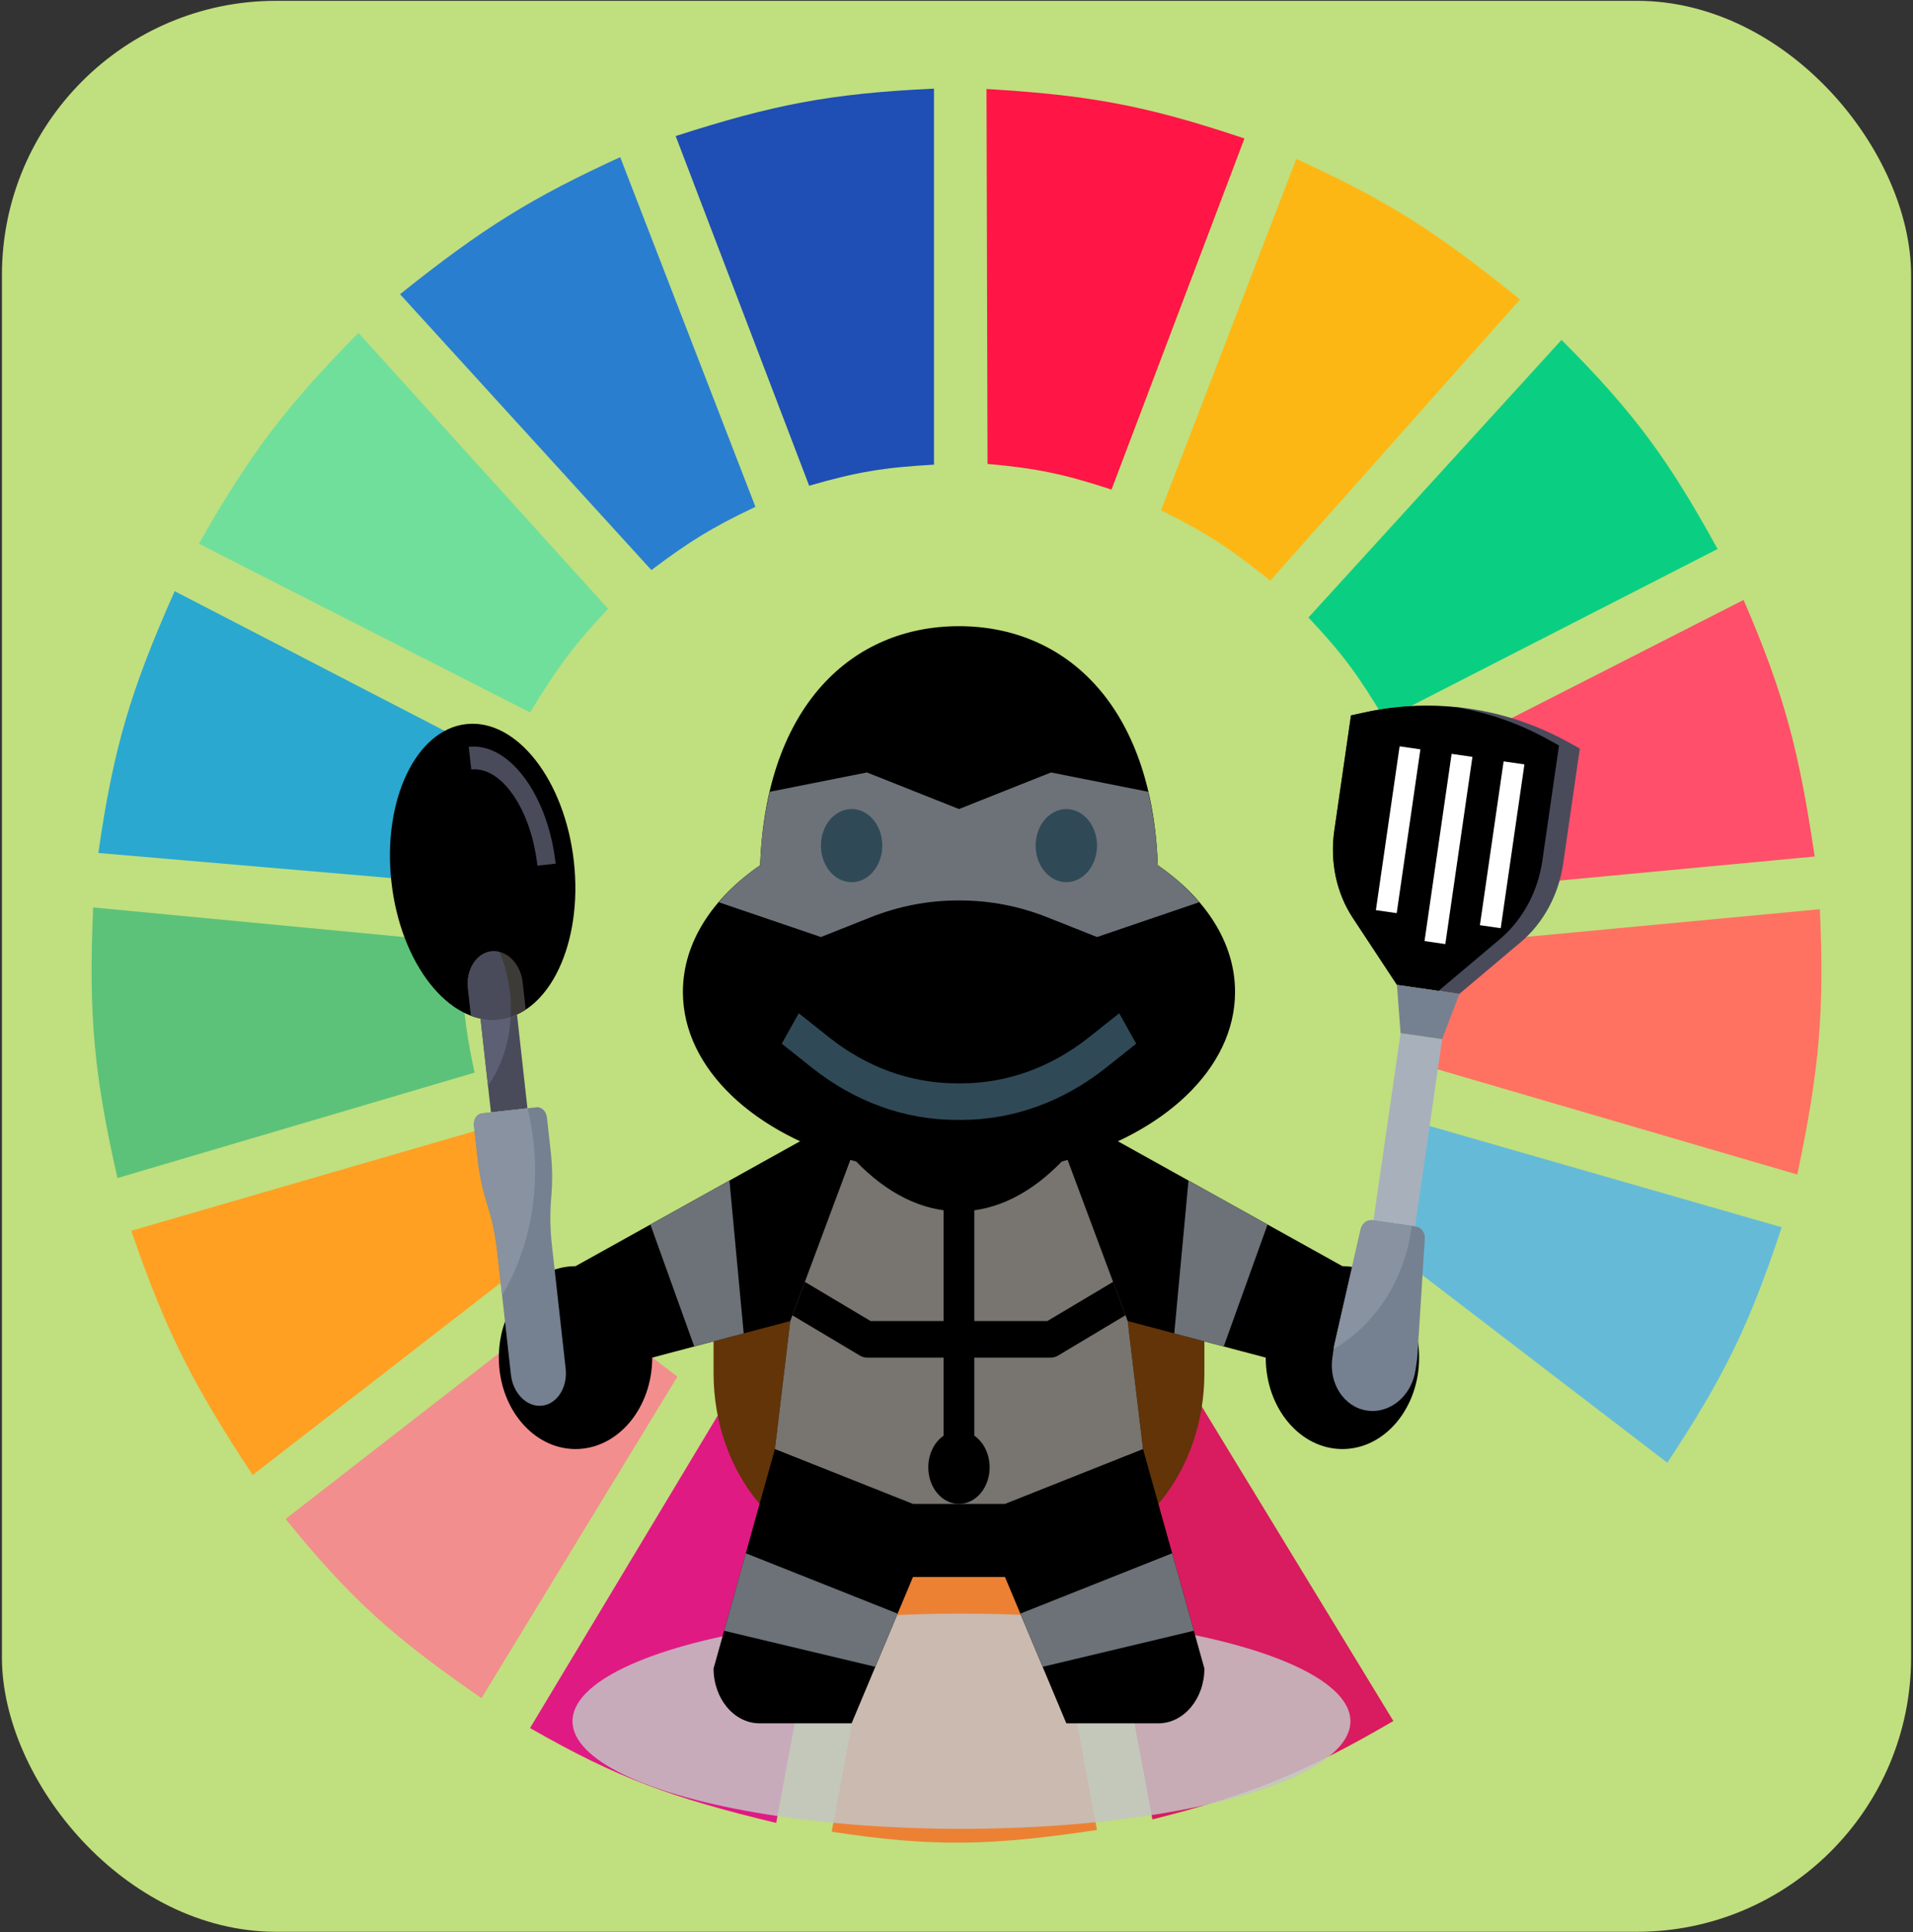 <svg width="687" height="694" viewBox="0 0 687 694" fill="none" xmlns="http://www.w3.org/2000/svg">
<rect x="0" y="0" width="687" height="694" fill="#333333" stroke="none"/>
<rect x="0.692" y="0.289" width="685.626" height="693.507" rx="98.51" fill="#C0DF7E"/>
<path d="M290.587 174.45L242.648 48.866C277.459 37.689 297.615 33.6 335.413 31.827V166.877C317.448 167.884 307.605 169.506 290.587 174.45Z" fill="#1F4EB4"/>
<path d="M354.644 166.615L354.276 31.958C390.727 34.165 410.988 37.667 446.905 49.739L399.171 175.825C382.042 170.241 372.279 168.18 354.644 166.615Z" fill="#FF1546"/>
<path d="M416.968 183.285L465.529 57.07C500.055 72.823 517.203 84.425 545.842 107.556L456.19 208.528C442.171 197.323 433.787 191.583 416.968 183.285Z" fill="#FDB714"/>
<path d="M469.89 221.781L560.786 122.071C587.451 148.812 599.356 165.454 616.818 197.169L497.283 258.384C488.052 242.888 482.178 234.778 469.89 221.781Z" fill="#0ACF83"/>
<path d="M506 276.685L626.158 215.47C641.047 249.861 646.131 270.198 651.684 307.607L517.829 320.229C515.204 302.768 512.612 293.243 506 276.685Z" fill="#FF4F6A"/>
<path d="M515.959 383.968C518.956 367.201 519.911 357.457 519.694 339.161L653.549 326.54C655.211 363.226 653.385 384.074 645.456 421.832L515.959 383.968Z" fill="#FF7262"/>
<path d="M491.678 443.289C500.455 428.873 504.588 420.204 510.355 403.531L639.852 440.765C628.266 475.788 619.273 494.305 598.761 525.329L491.678 443.289Z" fill="#65BBD7"/>
<path d="M587.556 541.737L479.85 459.697C468.016 473.192 460.905 480.068 447.476 491.251L517.827 607.369C548.982 584.79 564.429 570.553 587.556 541.737Z" fill="#C0DF7E"/>
<path d="M500.396 618.097L430.044 502.61C414.781 510.323 405.842 514.137 388.954 519.649L413.857 653.437C449.535 644.443 468.495 636.668 500.396 618.097Z" fill="#D91B5F"/>
<path d="M323.583 524.698C341.329 525.86 351.28 525.513 369.031 523.436L393.934 657.224C355.871 662.959 334.956 663.43 298.68 657.855L323.583 524.698Z" fill="#EC8134"/>
<path d="M190.351 620.621L260.08 504.503C275.888 512.772 285.478 516.291 303.66 520.911L278.757 654.7C241.113 645.658 221.528 638.509 190.351 620.621Z" fill="#E01A83"/>
<path d="M102.565 545.523L209.027 462.852C220.898 476.821 228.619 483.485 243.268 494.406L172.917 609.893C142.123 588.608 126.352 574.943 102.565 545.523Z" fill="#F28E8E"/>
<path d="M90.738 529.746C69.561 497.594 59.679 478.561 47.157 442.027L175.409 404.793C181.814 422.043 186.672 431.379 196.576 447.706L90.738 529.746Z" fill="#FFA023"/>
<path d="M42.176 423.094C33.938 386.572 31.705 365.386 33.46 325.909L166.069 338.53C165.731 358.081 166.774 368.244 170.427 385.23L42.176 423.094Z" fill="#5CC279"/>
<path d="M35.328 306.345L167.938 317.705C171.617 300.308 174.375 290.625 181.012 273.529L62.722 212.315C47 247.775 40.767 268.305 35.328 306.345Z" fill="#2AA8D0"/>
<path d="M71.439 195.276C89.975 162.642 102.602 146.135 128.716 119.547L218.367 218.626C206.236 231.592 200.117 239.764 190.351 255.859L71.439 195.276Z" fill="#70DF9C"/>
<path d="M233.932 204.742C247.383 194.604 255.475 189.529 271.287 182.023L222.726 56.439C191.126 70.953 173.776 81.579 143.658 105.663L233.932 204.742Z" fill="#2A7ED0"/>
<ellipse cx="345.283" cy="618.173" rx="139.691" ry="38.649" fill="#C4C4C4" fill-opacity="0.85"/>
<path d="M432.519 467.882V493.218C432.519 510.635 426.714 527.342 416.386 539.656L415.995 540.122H272.783L272.392 539.656C262.064 527.342 256.259 510.635 256.259 493.218V467.882" fill="#623407"/>
<path d="M289.307 408.774L206.685 454.745C191.477 454.745 179.145 469.449 179.145 487.582C179.145 505.714 191.477 520.418 206.685 520.418C221.893 520.418 234.226 505.714 234.226 487.582L283.799 474.447L278.291 520.418L256.259 599.226C256.259 610.108 263.656 618.928 272.783 618.928H305.832L327.864 566.389H360.913L382.946 618.928H415.995C425.122 618.928 432.519 610.108 432.519 599.226L410.486 520.418L404.978 474.447L454.552 487.582C454.552 505.714 466.884 520.418 482.092 520.418C497.3 520.418 509.633 505.714 509.633 487.582C509.633 469.449 497.3 454.745 482.092 454.745L399.47 408.774" fill="black"/>
<path d="M382.944 415.344L404.976 474.449L410.484 520.421L360.911 540.122H327.862L278.289 520.421L283.797 474.449L305.83 415.344" fill="#78746F"/>
<path d="M455.207 439.785L439.465 483.582L421.701 478.88L426.818 423.99L455.207 439.785Z" fill="#6C7278"/>
<path d="M249.314 483.582L233.571 439.785L261.96 423.99L267.077 478.88L249.314 483.582Z" fill="#6C7278"/>
<path d="M376.138 474.446H349.898V428.475H338.881V474.446H312.64L289.044 460.379L284.565 472.397L308.878 486.891C309.638 487.344 310.487 487.581 311.341 487.581H338.881V520.417H349.898V487.581H377.438C378.292 487.581 379.14 487.344 379.9 486.891L404.197 472.358L399.735 460.379L376.138 474.446Z" fill="black"/>
<path d="M428.737 585.676L374.438 598.627L366.424 579.523L420.954 557.851L428.737 585.676Z" fill="#6C7278"/>
<path d="M260.046 585.683L314.34 598.627L322.354 579.523L267.823 557.851L260.046 585.683Z" fill="#6C7278"/>
<path d="M443.535 356.236C443.535 338.564 432.938 322.546 415.796 310.745C413.714 253.241 382.593 224.89 344.389 224.89C306.184 224.89 275.063 253.241 272.981 310.745C255.84 322.546 245.242 338.564 245.242 356.236C245.242 383.858 271.02 407.455 307.484 417.155C318.269 428.319 330.866 435.044 344.389 435.044C357.911 435.044 370.508 428.319 381.293 417.155C417.757 407.455 443.535 383.858 443.535 356.236Z" fill="black"/>
<path d="M430.653 324.036C426.521 319.202 421.564 314.717 415.792 310.743C415.445 301.109 414.216 292.368 412.338 284.363L377.438 277.427L344.39 290.562L311.341 277.427L276.436 284.363C274.557 292.362 273.329 301.109 272.982 310.743C267.21 314.717 262.258 319.202 258.121 324.036L294.816 336.533L312.602 329.467C322.71 325.448 333.296 323.399 343.954 323.399H344.825C355.483 323.399 366.07 325.448 376.177 329.467L393.963 336.533L430.653 324.036Z" fill="#6C7278"/>
<path d="M305.833 316.833C311.917 316.833 316.849 310.952 316.849 303.698C316.849 296.444 311.917 290.564 305.833 290.564C299.749 290.564 294.816 296.444 294.816 303.698C294.816 310.952 299.749 316.833 305.833 316.833Z" fill="#304957"/>
<path d="M382.943 316.833C389.027 316.833 393.959 310.952 393.959 303.698C393.959 296.444 389.027 290.564 382.943 290.564C376.859 290.564 371.927 296.444 371.927 303.698C371.927 310.952 376.859 316.833 382.943 316.833Z" fill="#304957"/>
<path d="M343.53 402.209H345.248C363.794 402.209 381.751 395.728 397.19 383.46L408.036 374.837L401.927 363.909L391.082 372.532C377.455 383.355 361.608 389.075 345.248 389.075H343.53C327.165 389.075 311.318 383.355 297.702 372.532L286.857 363.909L280.748 374.837L291.594 383.46C307.027 395.728 324.989 402.209 343.53 402.209Z" fill="#304957"/>
<path d="M344.385 540.123C350.47 540.123 355.402 534.242 355.402 526.988C355.402 519.734 350.47 513.853 344.385 513.853C338.301 513.853 333.369 519.734 333.369 526.988C333.369 534.242 338.301 540.123 344.385 540.123Z" fill="black"/>
<path d="M179.233 366.132C197.329 364.118 209.356 338.741 206.096 309.449C202.837 280.158 185.525 258.046 167.43 260.059C149.334 262.073 137.307 287.45 140.567 316.742C143.827 346.033 161.138 368.146 179.233 366.132Z" fill="black"/>
<path d="M188.793 362.608C185.866 364.532 182.658 365.748 179.234 366.129C175.817 366.509 172.423 366.028 169.152 364.802L169.14 364.849L168.043 354.984C167.29 348.224 171.081 342.255 176.51 341.651C181.939 341.047 186.949 346.036 187.701 352.796L188.793 362.608Z" fill="#3D3B38"/>
<path d="M189.418 398.039L185.668 364.341L185.716 364.319C183.661 365.262 181.494 365.879 179.233 366.131C176.989 366.381 174.756 366.257 172.562 365.799L176.312 399.498L189.418 398.039Z" fill="#494B5B"/>
<path d="M199.545 310.173L192.992 310.902C190.739 290.659 180.089 275.166 169.247 276.372L168.34 268.217C182.792 266.609 196.791 285.43 199.545 310.173Z" fill="#494B5B"/>
<path d="M198.171 446.884L203.137 491.508C203.889 498.268 200.099 504.237 194.669 504.841C189.24 505.445 184.23 500.456 183.478 493.695L178.512 449.072C177.891 443.486 176.721 437.983 175.03 432.682C173.339 427.385 172.17 421.882 171.548 416.292L170.214 404.306C169.963 402.054 171.228 400.063 173.036 399.862L192.695 397.674C194.504 397.473 196.175 399.137 196.425 401.389L197.759 413.376C198.381 418.961 198.45 424.587 197.965 430.13C197.48 435.669 197.549 441.295 198.171 446.884Z" fill="#758190"/>
<path d="M183.401 365.172C182.047 365.616 180.667 365.971 179.235 366.131C176.991 366.381 174.758 366.257 172.564 365.799L175.257 389.996C179.972 383.243 182.934 374.624 183.401 365.172Z" fill="#5D5F74"/>
<path d="M179.416 341.918C178.473 341.676 177.506 341.54 176.51 341.651C171.081 342.255 167.29 348.224 168.043 354.984L169.14 364.849L169.152 364.802C172.423 366.028 175.813 366.51 179.234 366.129C180.666 365.97 182.048 365.63 183.399 365.191C183.541 362.325 183.462 359.385 183.13 356.402C182.555 351.229 181.249 346.377 179.416 341.918Z" fill="#494B5B"/>
<path d="M170.214 404.306L171.548 416.292C172.169 421.878 173.339 427.381 175.03 432.682C176.721 437.983 177.89 443.482 178.512 449.072L180.308 465.207C189.4 450.032 193.878 430.457 191.564 409.662C191.12 405.668 190.369 401.811 189.477 398.032L173.036 399.862C171.228 400.063 169.963 402.054 170.214 404.306Z" fill="#8892A0"/>
<path d="M502.976 371.059L517.917 373.221L508.187 440.455L493.246 438.293L502.976 371.059Z" fill="#A8B0BC"/>
<path d="M567.346 268.83L561.351 310.254C559.738 321.398 554.254 331.519 546.11 338.384L524.084 356.952L501.671 353.709L485.813 329.658C479.949 320.766 477.559 309.506 479.172 298.361L485.167 256.937L490.117 255.856C502.486 253.154 515.101 252.688 527.472 254.479C539.844 256.269 551.809 260.292 562.905 266.389L567.346 268.83Z" fill="#494B5B"/>
<path d="M553.881 309.168L559.876 267.743L555.435 265.303C545.459 259.822 534.756 256.115 523.714 254.101C512.553 252.902 501.239 253.418 490.118 255.85L485.167 256.931L479.173 298.356C477.56 309.5 479.95 320.76 485.814 329.653L501.672 353.703L516.614 355.865L538.64 337.298C546.784 330.432 552.268 320.312 553.881 309.168Z" fill="black"/>
<path d="M521.308 270.748L528.778 271.829L519.048 339.064L511.578 337.982L521.308 270.748Z" fill="white"/>
<path d="M539.981 273.451L547.452 274.533L538.939 333.363L531.468 332.281L539.981 273.451Z" fill="white"/>
<path d="M502.625 268.045L510.096 269.126L501.582 327.956L494.111 326.875L502.625 268.045Z" fill="white"/>
<path d="M501.671 353.711L502.974 371.06L517.916 373.222L524.083 356.954" fill="#758190"/>
<path d="M509.015 486.993L511.676 444.863C511.813 442.673 510.439 440.784 508.508 440.504L492.916 438.248C490.985 437.969 489.132 439.391 488.643 441.529L479.251 482.685C479.136 483.188 479.044 483.694 478.971 484.198L478.473 487.64C477.13 496.922 482.731 505.416 490.982 506.61C499.234 507.805 507.013 501.247 508.356 491.964L508.854 488.523C508.927 488.018 508.982 487.507 509.015 486.993Z" fill="#758190"/>
<path d="M506.792 441.719C506.862 441.236 506.877 440.757 506.935 440.277L492.92 438.249C490.989 437.969 489.136 439.391 488.647 441.53L479.255 482.686C479.136 483.188 479.044 483.694 478.971 484.198L478.926 484.509C493.218 476.221 504.045 460.696 506.792 441.719Z" fill="#8892A0"/>
</svg>
